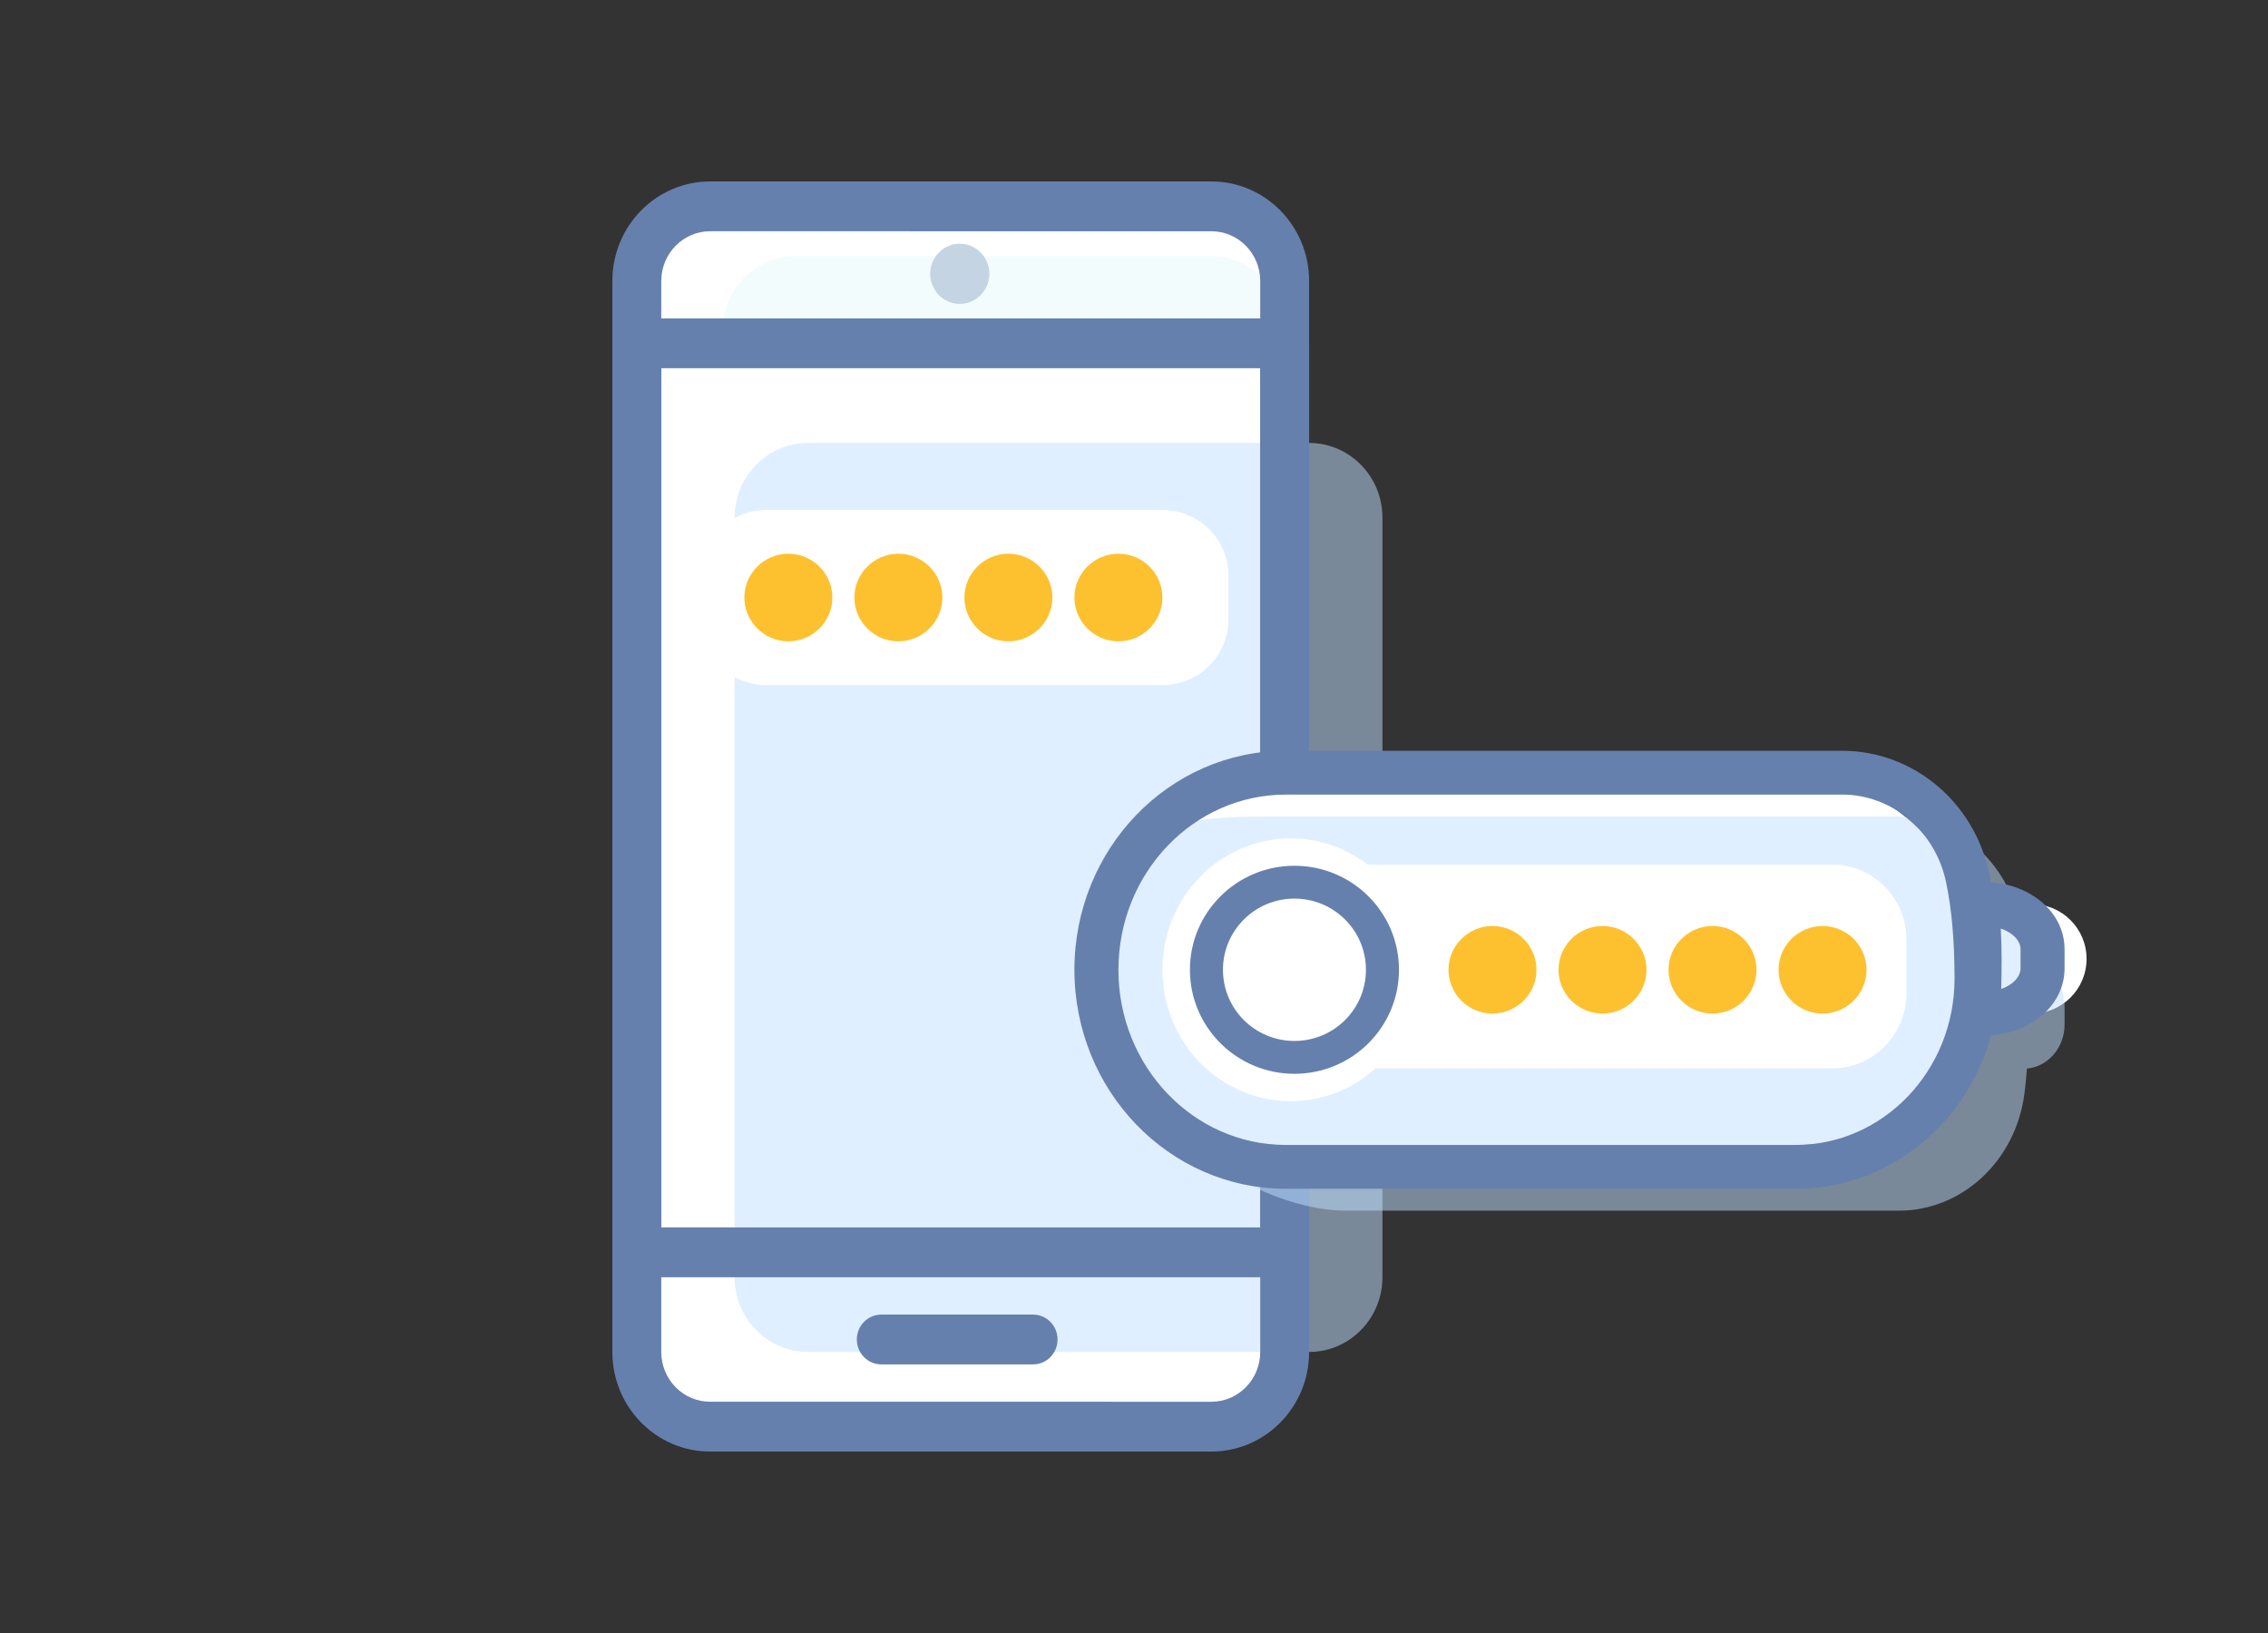 <svg xmlns="http://www.w3.org/2000/svg" width="100" height="72" viewBox="0 0 100 72">
    <rect x="0" y="0" width="100" height="72" fill="#333333" stroke="none"/>
    <g fill="none" fill-rule="evenodd">
        <path d="M0 0H100V72H0z"/>
        <g>
            <path fill="#FFF" d="M3.954 1.098h22.814c1.588 0 2.875 1.288 2.875 2.876v48.052c0 1.588-1.287 2.876-2.875 2.876H3.954c-1.588 0-2.876-1.288-2.876-2.876V3.974c0-1.588 1.288-2.876 2.876-2.876z" transform="translate(27 8)"/>
            <path fill="#F2FCFC" d="M8.085 3.294H26.41c1.786 0 3.233 1.475 3.233 3.294v.55H4.851v-.55c0-1.82 1.448-3.294 3.234-3.294z" transform="translate(27 8)"/>
            <path fill="#C1E0FF" d="M8.624 11.53H30.72c1.786 0 3.234 1.474 3.234 3.294v33.49c0 1.819-1.448 3.294-3.234 3.294H8.624c-1.786 0-3.234-1.475-3.234-3.294v-33.49c0-1.82 1.448-3.295 3.234-3.295z" opacity=".5" transform="translate(27 8)"/>
            <path fill="#6680AD" fill-rule="nonzero" d="M4.312 2.196c-1.19 0-2.156.983-2.156 2.196v47.216c0 1.213.965 2.196 2.156 2.196H26.41c1.19 0 2.156-.983 2.156-2.196V4.392c0-1.213-.966-2.196-2.156-2.196H4.312zm0-2.196H26.41c2.38 0 4.311 1.966 4.311 4.392v47.216c0 2.426-1.93 4.392-4.311 4.392H4.312C1.93 56 0 54.034 0 51.608V4.392C0 1.966 1.93 0 4.312 0z" transform="translate(27 8)"/>
            <path fill="#6680AD" fill-rule="nonzero" d="M2.156 8.235v37.883h26.41V8.235H2.156zM1.078 6.04h28.565c.596 0 1.078.492 1.078 1.098v40.079c0 .606-.482 1.098-1.078 1.098H1.078C.483 48.314 0 47.822 0 47.216V7.137C0 6.531.483 6.04 1.078 6.04z" transform="translate(27 8)"/>
            <path fill="#C4D4E3" d="M15.318 2.745c-.717 0-1.305.597-1.305 1.328 0 .73.588 1.327 1.305 1.327.718 0 1.306-.597 1.306-1.327s-.588-1.328-1.306-1.328z" transform="translate(27 8)"/>
            <path fill="#6680AD" fill-rule="nonzero" d="M11.857 52.157c-.595 0-1.078-.492-1.078-1.098 0-.607.483-1.098 1.078-1.098h6.694c.595 0 1.078.491 1.078 1.098 0 .606-.483 1.098-1.078 1.098h-6.694z" transform="translate(27 8)"/>
            <path fill="#FFF" d="M6.791 14.483h17.463c1.607 0 2.91 1.297 2.91 2.896v1.931c0 1.6-1.303 2.897-2.91 2.897H6.79c-1.607 0-2.91-1.297-2.91-2.897v-1.93c0-1.6 1.303-2.897 2.91-2.897z" transform="translate(27 8)"/>
            <g fill="#FDC130">
                <path d="M1.94 0C.873 0 0 .869 0 1.931s.873 1.931 1.94 1.931 1.94-.869 1.94-1.931S3.008 0 1.94 0zM6.791 0c-1.067 0-1.94.869-1.94 1.931s.873 1.931 1.94 1.931 1.94-.869 1.94-1.931S7.858 0 6.791 0zM11.642 0c-1.067 0-1.94.869-1.94 1.931s.873 1.931 1.94 1.931 1.94-.869 1.94-1.931S12.71 0 11.642 0zM16.493 0c-1.068 0-1.94.869-1.94 1.931s.872 1.931 1.94 1.931c1.067 0 1.94-.869 1.94-1.931S17.56 0 16.493 0z" transform="translate(27 8) translate(5.82 16.414)"/>
            </g>
            <g>
                <g fill="#FDC130">
                    <path d="M1.455 0C.655 0 0 .652 0 1.448c0 .797.655 1.449 1.455 1.449S2.91 2.245 2.91 1.448C2.91.652 2.256 0 1.455 0zM5.336 0c-.8 0-1.455.652-1.455 1.448 0 .797.654 1.449 1.455 1.449.8 0 1.455-.652 1.455-1.449C6.791.652 6.136 0 5.336 0zM9.216 0c-.8 0-1.455.652-1.455 1.448 0 .797.655 1.449 1.455 1.449s1.456-.652 1.456-1.449C10.672.652 10.017 0 9.216 0zM13.097 0c-.8 0-1.455.652-1.455 1.448 0 .797.655 1.449 1.455 1.449s1.455-.652 1.455-1.449C14.552.652 13.897 0 13.097 0z" transform="translate(27 8) translate(20.186 24.978) translate(16.68 7.85)"/>
                </g>
                <path fill="#FFF" d="M13.119 5.146h20.504c1.797 0 3.253 1.491 3.253 3.33v2.318c0 1.84-1.456 3.331-3.253 3.331H13.466c-.997.901-2.307 1.448-3.742 1.448-3.124 0-5.657-2.593-5.657-5.793S6.6 3.987 9.724 3.987c1.274 0 2.45.431 3.395 1.159z" transform="translate(27 8) translate(20.186 24.978)"/>
                <g>
                    <path fill="#FFF" d="M9.177.965H31.2c4.736 0 8.576 3.84 8.576 8.577 0 4.328-3.509 7.837-7.837 7.837H9.177C4.645 17.38.97 13.705.97 9.172.97 4.64 4.645.965 9.177.965zM42.213 6.759c1.333 0 2.414 1.08 2.414 2.413 0 1.334-1.08 2.414-2.414 2.414l-2.373.002c.089-.726.114-1.516.114-2.371 0-.882-.06-1.701-.182-2.46l2.441.002z" transform="translate(27 8) translate(20.186 24.978) translate(.187 .125)"/>
                    <path fill="#C1E0FF" d="M43.657 11.239v.834c0 1.017-.73 1.852-1.659 1.939-.028.385-.064.752-.11 1.101-.38 2.959-2.744 5.163-5.537 5.163H12.005C7.518 20.276.914 15.6.914 9.296c0-6.306 3.701-6.4 8.188-6.4h27.13c2.635 0 4.912 1.968 5.466 4.722.104.518.186 1.077.246 1.677.955.06 1.713.907 1.713 1.944z" opacity=".5" transform="translate(27 8) translate(20.186 24.978) translate(.187 .125)"/>
                    <path fill="#6680AD" fill-rule="nonzero" d="M41.716 9.598v-.852c0-.363-.34-.731-.872-.91.025.444.038.904.038 1.38 0 .476-.006.899-.018 1.286.52-.181.852-.545.852-.904zm-2.855 1.9c.058-.628.08-1.34.08-2.281 0-.844-.042-1.626-.128-2.344l-.13-1.08h1.455c1.899 0 3.519 1.264 3.519 2.953v.852c0 1.69-1.62 2.954-3.519 2.954h-1.375l.098-1.054z" transform="translate(27 8) translate(20.186 24.978) translate(.187 .125)"/>
                    <path fill="#FFF" d="M12.932 5.02h20.505c1.796 0 3.252 1.492 3.252 3.332v2.317c0 1.84-1.456 3.331-3.252 3.331H13.279c-.997.901-2.307 1.448-3.742 1.448-3.124 0-5.656-2.593-5.656-5.793s2.532-5.793 5.656-5.793c1.274 0 2.45.431 3.395 1.159z" transform="translate(27 8) translate(20.186 24.978) translate(.187 .125)"/>
                    <path fill="#6680AD" fill-rule="nonzero" d="M1.94 9.655c0 4.275 3.315 7.724 7.383 7.724H31.8c3.86 0 7.006-3.273 7.006-7.333 0-1.666-.126-3.087-.375-4.261-.48-2.259-2.389-3.854-4.58-3.854H9.324c-4.068 0-7.383 3.449-7.383 7.724zM33.852 0c3.122 0 5.81 2.247 6.477 5.386.28 1.316.417 2.869.417 4.66 0 5.107-3.995 9.264-8.946 9.264H9.323C4.164 19.31 0 14.978 0 9.655 0 4.332 4.164 0 9.323 0h24.529z" transform="translate(27 8) translate(20.186 24.978) translate(.187 .125)"/>
                    <path fill="#6680AD" fill-rule="nonzero" d="M9.701 14.241c-2.545 0-4.608-2.053-4.608-4.586 0-2.533 2.063-4.586 4.608-4.586 2.546 0 4.609 2.053 4.609 4.586 0 2.533-2.063 4.586-4.609 4.586zm0-1.448c1.742 0 3.153-1.405 3.153-3.138 0-1.733-1.411-3.138-3.153-3.138-1.74 0-3.152 1.405-3.152 3.138 0 1.733 1.411 3.138 3.152 3.138z" transform="translate(27 8) translate(20.186 24.978) translate(.187 .125)"/>
                </g>
                <g fill="#FDC130">
                    <path d="M1.94 0C.873 0 0 .869 0 1.931s.873 1.931 1.94 1.931 1.94-.869 1.94-1.931S3.008 0 1.94 0zM6.791 0c-1.067 0-1.94.869-1.94 1.931s.873 1.931 1.94 1.931 1.94-.869 1.94-1.931S7.858 0 6.791 0zM11.642 0c-1.067 0-1.94.869-1.94 1.931s.873 1.931 1.94 1.931 1.94-.869 1.94-1.931S12.71 0 11.642 0zM16.493 0c-1.068 0-1.94.869-1.94 1.931s.872 1.931 1.94 1.931c1.067 0 1.94-.869 1.94-1.931S17.56 0 16.493 0z" transform="translate(27 8) translate(20.186 24.978) translate(16.68 7.85)"/>
                </g>
            </g>
        </g>
    </g>
</svg>
